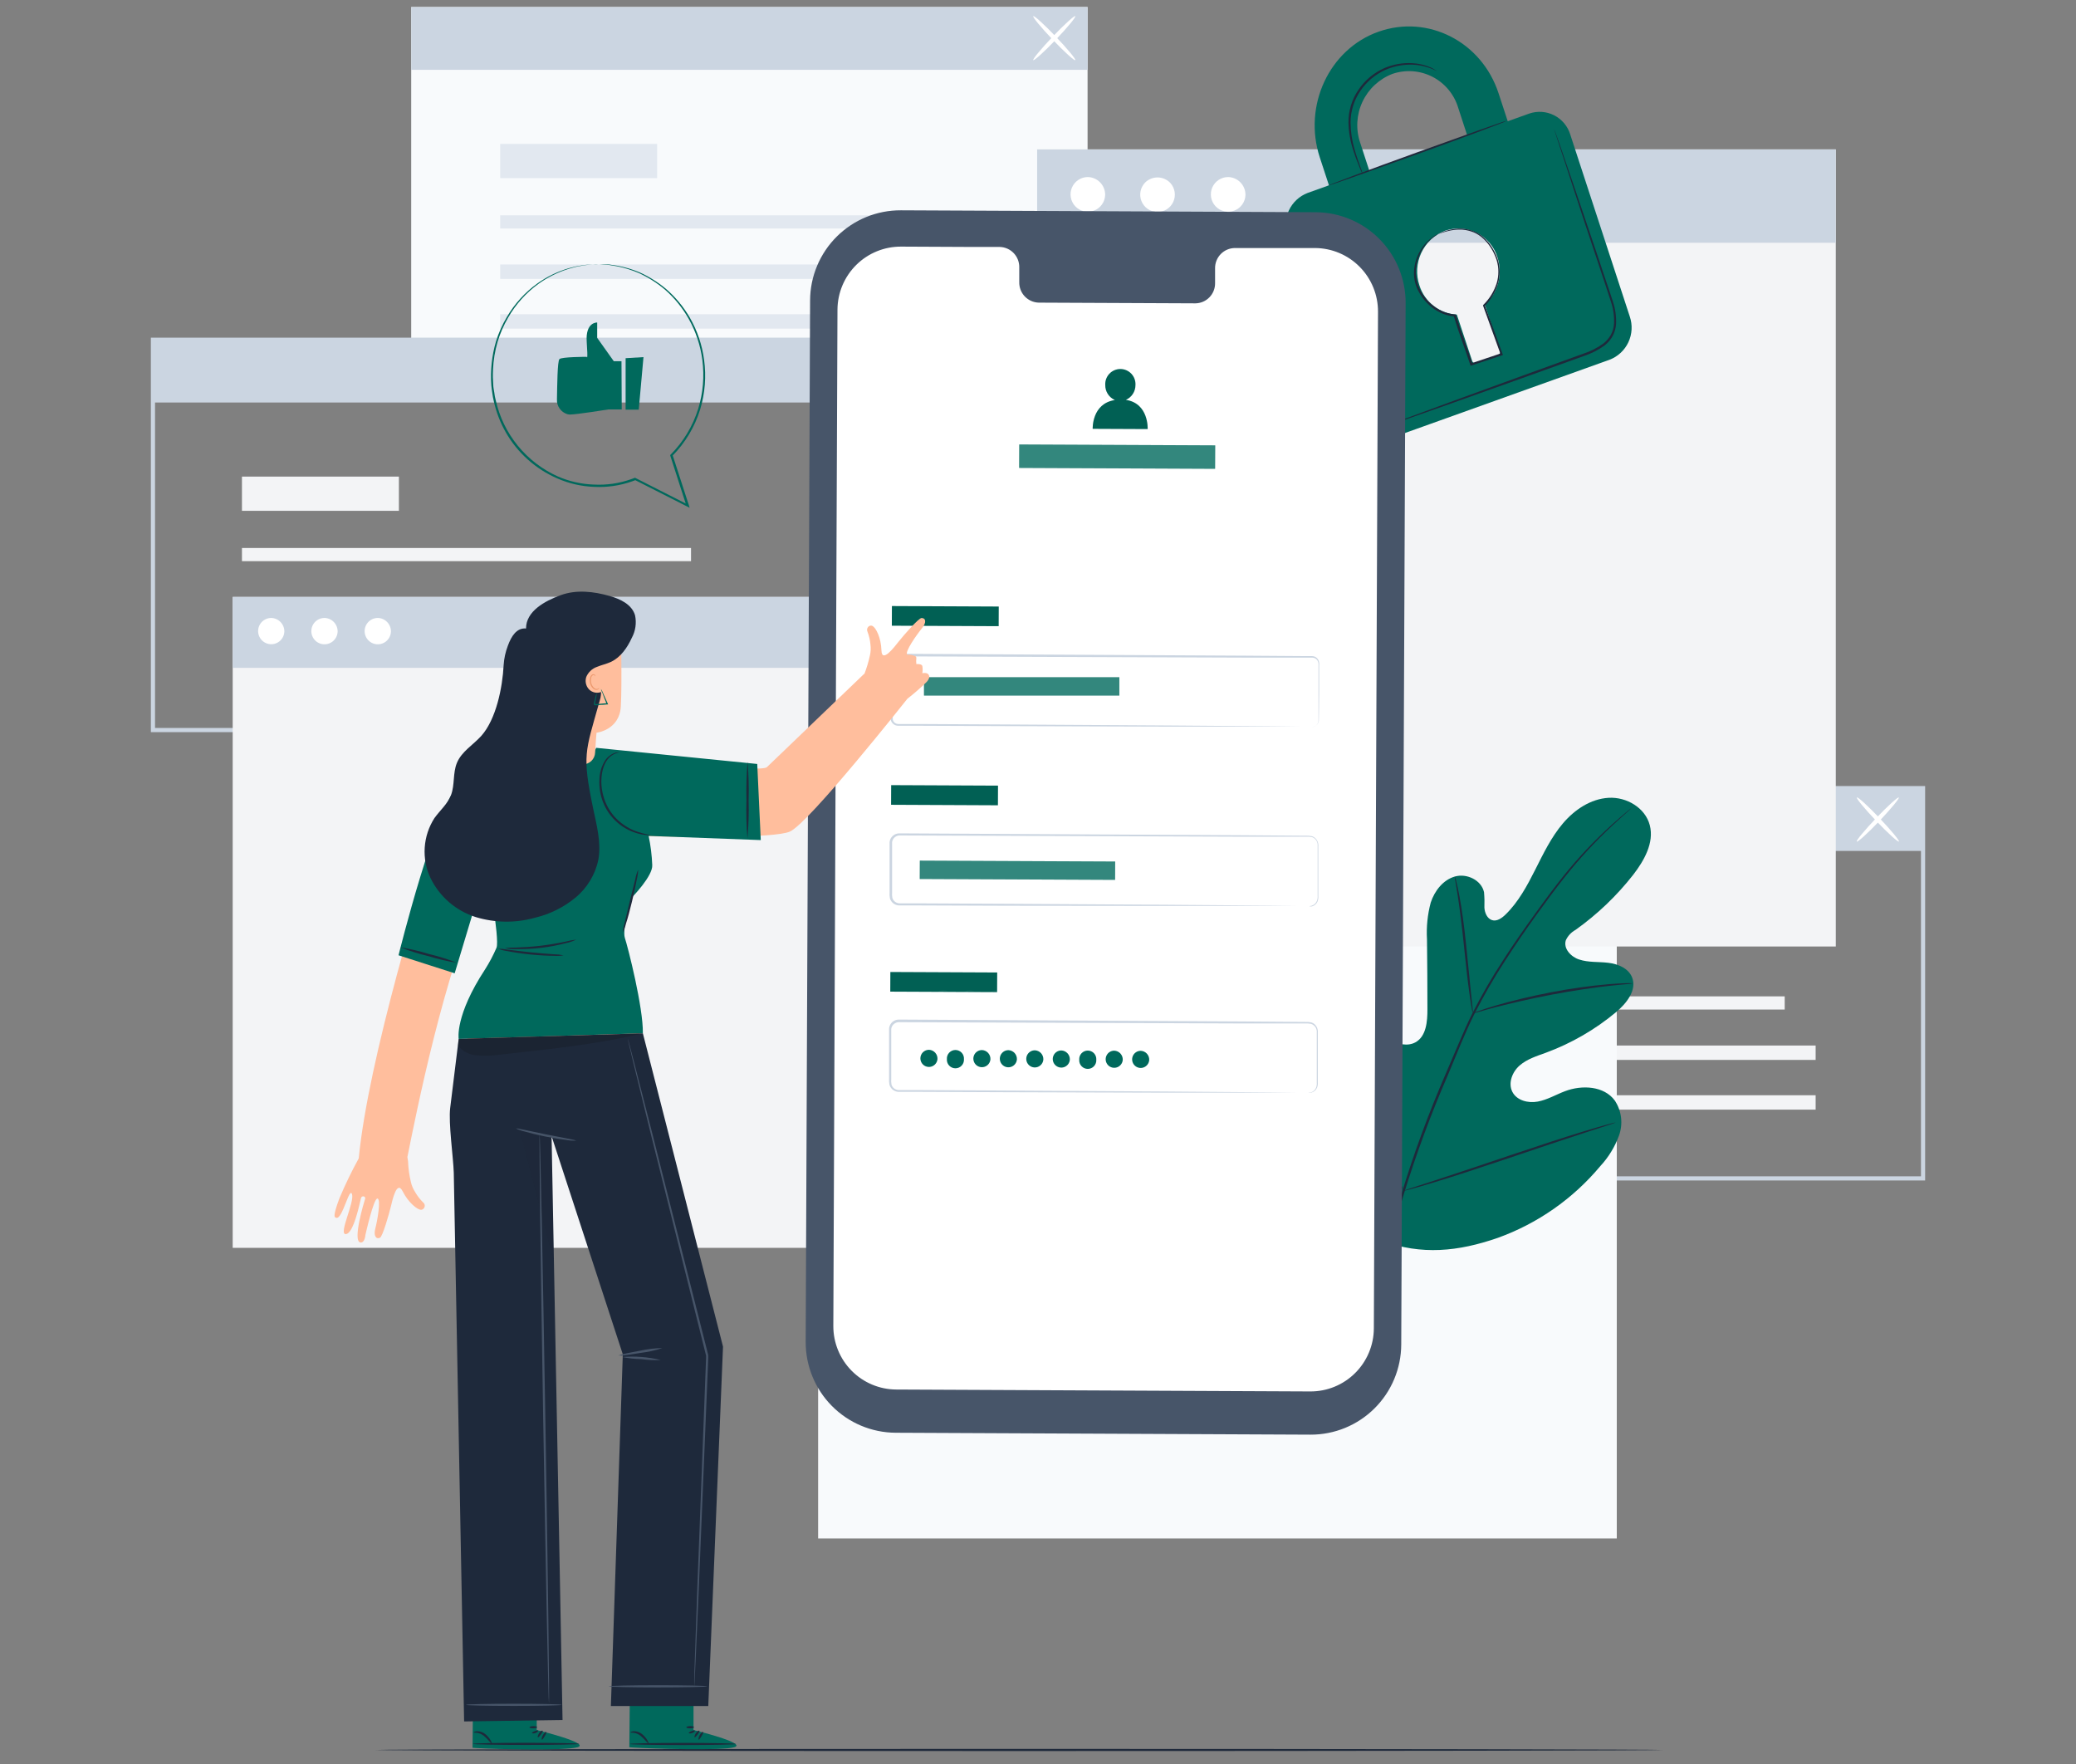 <svg width="286" height="243" viewBox="0 0 286 243" fill="none" xmlns="http://www.w3.org/2000/svg">
<rect x="0" y="0" width="286" height="243" fill="#808080" stroke="none"/>
<path d="M265.215 162.607H171.445V108.275H265.215V162.607ZM172.017 162.035H264.643V108.848H172.017V162.035Z" fill="#CBD5E1"/>
<path d="M245.869 137.245H184.002V139.061H245.869V137.245Z" fill="#F3F4F6"/>
<path d="M250.132 144.018H184.002V146H250.132V144.018Z" fill="#F3F4F6"/>
<path d="M250.132 150.867H184.002V152.849H250.132V150.867Z" fill="#F3F4F6"/>
<path d="M205.624 127.411H184.002V132.126H205.624V127.411Z" fill="#F3F4F6"/>
<path d="M264.926 108.563H171.746V117.214H264.926V108.563Z" fill="#CBD5E1"/>
<path d="M255.799 115.921C255.679 115.806 256.881 114.357 258.477 112.684C260.073 111.011 261.475 109.745 261.59 109.854C261.704 109.963 260.508 111.418 258.912 113.097C257.316 114.775 255.914 116.036 255.799 115.921Z" fill="white"/>
<path d="M261.603 115.918C261.489 116.032 260.093 114.772 258.491 113.094C256.889 111.415 255.693 109.966 255.813 109.851C255.933 109.736 257.323 110.997 258.926 112.681C260.528 114.365 261.712 115.803 261.603 115.918Z" fill="white"/>
<path d="M149.83 0.969H56.649V54.734H149.83V0.969Z" fill="#F8FAFC"/>
<path d="M130.776 29.661H68.909V31.477H130.776V29.661Z" fill="#E2E8F0"/>
<path d="M135.038 36.431H68.909V38.413H135.038V36.431Z" fill="#E2E8F0"/>
<path d="M135.038 43.283H68.909V45.265H135.038V43.283Z" fill="#E2E8F0"/>
<path d="M90.531 19.82H68.909V24.535H90.531V19.82Z" fill="#E2E8F0"/>
<path d="M149.83 0.969H56.649V9.619H149.83V0.969Z" fill="#CBD5E1"/>
<path d="M142.346 8.287C142.226 8.178 143.427 6.723 145.023 5.05C146.62 3.377 148.021 2.111 148.136 2.226C148.25 2.341 147.054 3.79 145.458 5.463C143.862 7.136 142.46 8.39 142.346 8.287Z" fill="white"/>
<path d="M148.136 8.287C148.021 8.402 146.625 7.141 145.023 5.463C143.421 3.784 142.226 2.341 142.346 2.226C142.466 2.111 143.856 3.372 145.458 5.05C147.06 6.729 148.256 8.178 148.136 8.287Z" fill="white"/>
<path d="M114.538 100.849H20.785V46.511H114.538V100.849ZM21.357 100.276H113.966V47.084H21.357V100.276Z" fill="#CBD5E1"/>
<path d="M95.199 75.483H33.333V77.299H95.199V75.483Z" fill="#F3F4F6"/>
<path d="M99.462 82.253H33.333V84.235H99.462V82.253Z" fill="#F3F4F6"/>
<path d="M99.462 89.106H33.333V91.088H99.462V89.106Z" fill="#F3F4F6"/>
<path d="M54.954 65.649H33.333V70.364H54.954V65.649Z" fill="#F3F4F6"/>
<path d="M114.251 46.795H21.071V55.445H114.251V46.795Z" fill="#CBD5E1"/>
<path d="M222.736 113.293H112.711V211.92H222.736V113.293Z" fill="#F8FAFC"/>
<path d="M118.247 82.226H32.058V171.887H118.247V82.226Z" fill="#F3F4F6"/>
<path d="M118.247 82.226H32.058V91.993H118.247V82.226Z" fill="#CBD5E1"/>
<path d="M39.173 87.011C39.157 87.365 39.038 87.707 38.83 87.994C38.622 88.281 38.334 88.5 38.003 88.625C37.672 88.75 37.311 88.774 36.965 88.696C36.62 88.617 36.306 88.439 36.061 88.183C35.816 87.926 35.651 87.604 35.588 87.255C35.524 86.906 35.565 86.546 35.703 86.22C35.842 85.894 36.074 85.616 36.369 85.421C36.664 85.225 37.011 85.121 37.365 85.12C37.855 85.132 38.319 85.338 38.658 85.692C38.997 86.046 39.182 86.52 39.173 87.011Z" fill="white"/>
<path d="M46.515 87.011C46.501 87.367 46.382 87.71 46.173 87.999C45.965 88.288 45.677 88.509 45.344 88.635C45.011 88.761 44.649 88.786 44.302 88.707C43.955 88.629 43.639 88.449 43.393 88.192C43.147 87.935 42.982 87.611 42.918 87.26C42.855 86.91 42.896 86.549 43.036 86.221C43.176 85.894 43.409 85.615 43.706 85.419C44.003 85.223 44.351 85.119 44.707 85.12C45.197 85.132 45.662 85.338 46.001 85.692C46.339 86.046 46.524 86.52 46.515 87.011Z" fill="white"/>
<path d="M53.858 87.011C53.843 87.367 53.724 87.71 53.516 87.999C53.308 88.288 53.02 88.509 52.687 88.635C52.354 88.761 51.992 88.786 51.645 88.707C51.298 88.629 50.982 88.449 50.736 88.192C50.49 87.935 50.325 87.611 50.261 87.26C50.198 86.91 50.238 86.549 50.378 86.221C50.519 85.894 50.752 85.615 51.049 85.419C51.346 85.223 51.694 85.119 52.05 85.12C52.539 85.132 53.005 85.338 53.343 85.692C53.682 86.046 53.867 86.52 53.858 87.011Z" fill="white"/>
<path d="M252.909 20.578H142.884V130.377H252.909V20.578Z" fill="#F3F4F6"/>
<path d="M252.909 20.578H142.884V33.439H252.909V20.578Z" fill="#CBD5E1"/>
<path d="M152.253 26.88C152.233 27.347 152.076 27.799 151.802 28.178C151.528 28.557 151.148 28.847 150.711 29.012C150.274 29.177 149.797 29.21 149.342 29.106C148.886 29.003 148.47 28.768 148.147 28.43C147.824 28.092 147.606 27.666 147.522 27.206C147.438 26.746 147.491 26.271 147.674 25.84C147.858 25.41 148.163 25.043 148.553 24.784C148.943 24.526 149.4 24.388 149.867 24.388C150.513 24.403 151.127 24.673 151.574 25.14C152.021 25.608 152.265 26.233 152.253 26.88Z" fill="white"/>
<path d="M161.223 25.194C161.54 25.538 161.749 25.969 161.823 26.432C161.897 26.895 161.834 27.37 161.641 27.797C161.448 28.224 161.134 28.585 160.737 28.834C160.341 29.084 159.88 29.211 159.412 29.2C158.944 29.189 158.489 29.041 158.105 28.773C157.72 28.505 157.423 28.13 157.25 27.694C157.077 27.258 157.036 26.781 157.132 26.323C157.228 25.864 157.457 25.443 157.79 25.113C158.256 24.669 158.879 24.428 159.523 24.443C160.166 24.458 160.777 24.728 161.223 25.194Z" fill="white"/>
<path d="M171.582 26.88C171.562 27.347 171.405 27.799 171.131 28.178C170.857 28.557 170.477 28.847 170.04 29.012C169.603 29.177 169.127 29.21 168.671 29.106C168.215 29.003 167.8 28.768 167.476 28.43C167.153 28.092 166.935 27.666 166.851 27.206C166.767 26.746 166.82 26.271 167.003 25.84C167.187 25.41 167.492 25.043 167.882 24.784C168.272 24.526 168.729 24.388 169.196 24.388C169.842 24.403 170.456 24.673 170.903 25.14C171.35 25.608 171.594 26.233 171.582 26.88Z" fill="white"/>
<path d="M229.137 241.051C229.137 241.132 189.407 241.2 140.414 241.2C91.42 241.2 51.673 241.132 51.673 241.051C51.673 240.971 91.397 240.902 140.414 240.902C189.43 240.902 229.137 240.977 229.137 241.051Z" fill="#1E293B"/>
<path d="M190.428 170.918C181.589 164.737 179.586 153.262 179.935 142.945C179.992 141.226 179.804 139.404 180.622 137.897C181.44 136.391 183.351 135.354 184.89 136.076C186.166 136.677 186.721 138.167 187.436 139.398C188.39 141.039 189.789 142.376 191.47 143.254C192.563 143.827 193.919 144.171 195 143.575C196.488 142.755 196.659 140.71 196.648 138.992C196.648 135.795 196.629 132.602 196.59 129.413C196.488 127.701 196.662 125.983 197.105 124.326C197.638 122.699 198.822 121.192 200.441 120.734C202.06 120.276 204.08 121.221 204.446 122.894C204.509 123.602 204.526 124.314 204.498 125.025C204.543 125.741 204.875 126.526 205.545 126.743C206.214 126.961 206.912 126.463 207.427 125.959C209.189 124.24 210.391 122 211.506 119.789C212.622 117.577 213.715 115.303 215.317 113.418C216.919 111.533 219.133 110.038 221.611 109.895C224.088 109.752 226.669 111.276 227.286 113.682C227.904 116.088 226.503 118.546 224.998 120.499C222.727 123.399 220.051 125.955 217.051 128.09C216.465 128.41 215.998 128.91 215.718 129.516C215.346 130.662 216.427 131.808 217.554 132.169C218.83 132.593 220.215 132.461 221.559 132.621C222.904 132.782 224.334 133.366 224.843 134.626C225.541 136.379 224.077 138.213 222.641 139.416C219.757 141.822 216.483 143.715 212.96 145.013C211.701 145.471 210.379 145.878 209.361 146.76C208.342 147.642 207.736 149.183 208.348 150.392C208.96 151.601 210.534 151.985 211.856 151.738C213.177 151.492 214.35 150.782 215.609 150.306C217.96 149.418 220.993 149.578 222.475 151.612C222.934 152.313 223.224 153.11 223.324 153.942C223.423 154.774 223.328 155.618 223.047 156.407C222.474 157.978 221.593 159.417 220.455 160.641C216.708 165.124 211.839 168.53 206.346 170.512C200.893 172.402 195.841 172.918 190.423 170.93" fill="#00695C"/>
<path d="M224.769 111.312C224.769 111.312 224.717 111.37 224.603 111.473L224.094 111.925C223.648 112.326 222.99 112.911 222.16 113.684C219.808 115.871 217.624 118.232 215.626 120.748C214.35 122.335 213.028 124.134 211.621 126.087C210.213 128.041 208.76 130.149 207.318 132.389C205.781 134.751 204.373 137.195 203.102 139.71C202.438 141.022 201.854 142.391 201.254 143.789L199.48 148.057C197.142 153.433 195.106 158.936 193.381 164.539C191.991 169.124 191.033 173.828 190.52 178.592C190.187 181.806 190.134 185.044 190.36 188.268C190.451 189.413 190.537 190.29 190.617 190.886C190.652 191.172 190.674 191.401 190.697 191.567V191.802C190.673 191.728 190.655 191.651 190.646 191.573C190.617 191.407 190.583 191.184 190.537 190.897C190.434 190.324 190.325 189.419 190.222 188.273C189.946 185.044 189.966 181.795 190.28 178.569C190.761 173.785 191.698 169.058 193.077 164.453C194.788 158.834 196.819 153.318 199.159 147.931L200.979 143.68C201.58 142.288 202.169 140.908 202.838 139.59C204.119 137.067 205.538 134.617 207.089 132.251C208.554 129.96 210.03 127.886 211.421 125.95C212.811 124.013 214.156 122.203 215.426 120.622C217.444 118.113 219.657 115.768 222.046 113.61C222.892 112.848 223.567 112.275 224.025 111.891L224.557 111.461C224.622 111.405 224.693 111.355 224.769 111.312Z" fill="#1E293B"/>
<path d="M202.914 139.574C202.833 139.338 202.778 139.094 202.748 138.846C202.657 138.37 202.554 137.7 202.433 136.829C202.187 135.111 201.936 132.756 201.667 130.15C201.398 127.543 201.095 125.183 200.843 123.481C200.711 122.633 200.597 121.952 200.517 121.476C200.454 121.233 200.422 120.983 200.419 120.731C200.518 120.961 200.589 121.201 200.631 121.448C200.757 121.917 200.9 122.593 201.06 123.447C201.386 125.166 201.707 127.503 201.976 130.115C202.245 132.728 202.473 135.019 202.651 136.801C202.737 137.603 202.811 138.285 202.868 138.829C202.913 139.074 202.928 139.324 202.914 139.574Z" fill="#1E293B"/>
<path d="M224.931 135.463C224.653 135.523 224.369 135.558 224.085 135.566C223.512 135.617 222.7 135.686 221.693 135.801C219.679 136.018 216.91 136.419 213.872 136.992C210.834 137.565 208.104 138.212 206.142 138.711C205.164 138.963 204.374 139.192 203.853 139.347C203.575 139.446 203.288 139.515 202.995 139.553C203.26 139.42 203.535 139.311 203.819 139.226C204.357 139.037 205.135 138.774 206.108 138.493C208.059 137.92 210.788 137.239 213.837 136.654C216.421 136.16 219.027 135.796 221.647 135.566C222.66 135.48 223.478 135.445 224.05 135.434C224.344 135.414 224.639 135.424 224.931 135.463Z" fill="#1E293B"/>
<path d="M193.356 164.051C193.295 163.968 193.245 163.878 193.208 163.782L192.83 162.986C192.504 162.293 192.063 161.267 191.537 160.013C190.473 157.492 189.117 153.963 187.675 150.044C186.233 146.126 184.906 142.597 183.899 140.048C183.407 138.81 183 137.796 182.697 137.04L182.377 136.221C182.332 136.126 182.301 136.026 182.285 135.923C182.346 136.006 182.396 136.096 182.434 136.192L182.812 136.988C183.132 137.682 183.578 138.707 184.105 139.962C185.169 142.482 186.525 146.011 187.967 149.93C189.408 153.848 190.736 157.377 191.743 159.927C192.235 161.164 192.641 162.178 192.939 162.934C193.07 163.261 193.179 163.507 193.265 163.753C193.309 163.848 193.34 163.948 193.356 164.051Z" fill="#1E293B"/>
<path d="M222.583 154.614C222.492 154.667 222.394 154.707 222.291 154.735L221.445 155.021L218.315 156.035C215.672 156.894 212.021 158.12 208.016 159.472C204.011 160.824 200.344 162.027 197.683 162.829C196.356 163.236 195.274 163.546 194.525 163.752L193.661 163.975C193.561 164.007 193.457 164.028 193.352 164.038C193.444 163.986 193.542 163.945 193.644 163.918L194.491 163.631L197.62 162.617C200.264 161.758 203.914 160.532 207.919 159.18C211.924 157.828 215.586 156.625 218.246 155.823C219.579 155.416 220.655 155.107 221.41 154.901L222.274 154.677C222.375 154.645 222.478 154.624 222.583 154.614Z" fill="#1E293B"/>
<path d="M210.66 15.649L207.714 16.704L206.449 12.848C204.126 5.739 196.723 1.963 189.92 4.364C183.117 6.764 179.495 14.561 181.818 21.671L183.082 25.526L180.124 26.586C178.996 27.024 178.081 27.88 177.567 28.977C177.053 30.074 176.982 31.327 177.367 32.475L185.566 57.562C185.736 58.13 186.018 58.658 186.397 59.115C186.775 59.572 187.241 59.949 187.767 60.222C188.293 60.495 188.869 60.659 189.46 60.705C190.051 60.751 190.645 60.677 191.207 60.489L221.743 49.553C222.886 49.115 223.815 48.251 224.334 47.142C224.854 46.033 224.924 44.766 224.529 43.606L216.324 18.52C216.15 17.953 215.863 17.427 215.481 16.973C215.099 16.52 214.63 16.148 214.101 15.88C213.572 15.613 212.995 15.454 212.404 15.414C211.813 15.375 211.22 15.455 210.66 15.649ZM187.385 19.66C186.759 17.811 186.871 15.792 187.699 14.024C188.526 12.257 190.005 10.879 191.825 10.178C192.724 9.871 193.675 9.747 194.622 9.815C195.57 9.884 196.493 10.143 197.339 10.576C198.184 11.01 198.933 11.609 199.542 12.339C200.151 13.069 200.607 13.914 200.882 14.825L202.141 18.68L188.644 23.515L187.385 19.66ZM204.55 41.922L206.644 48.327C206.682 48.455 206.67 48.593 206.609 48.713C206.548 48.832 206.444 48.924 206.318 48.968L203.382 50.017C203.266 50.049 203.141 50.035 203.034 49.977C202.927 49.92 202.847 49.823 202.81 49.707L200.699 43.331C199.535 43.268 198.418 42.849 197.498 42.133C196.577 41.416 195.898 40.435 195.55 39.321C195.052 37.848 195.143 36.239 195.803 34.832C196.463 33.425 197.641 32.328 199.091 31.77C199.807 31.526 200.565 31.427 201.319 31.482C202.074 31.537 202.81 31.743 203.483 32.088C204.156 32.433 204.753 32.911 205.238 33.492C205.723 34.073 206.086 34.746 206.306 35.471C206.674 36.603 206.705 37.818 206.394 38.966C206.083 40.115 205.444 41.148 204.555 41.939L204.55 41.922Z" fill="#00695C"/>
<path d="M207.581 16.637C207.581 16.717 202.117 18.774 195.32 21.22C188.523 23.666 182.979 25.631 182.95 25.574C182.922 25.517 188.414 23.443 195.217 20.991C202.02 18.539 207.553 16.562 207.581 16.637Z" fill="#1E293B"/>
<path d="M214.071 17.69C214.096 17.74 214.117 17.792 214.134 17.845C214.18 17.96 214.231 18.109 214.3 18.292C214.449 18.71 214.655 19.289 214.912 20.011L217.109 26.415C218.025 29.131 219.117 32.35 220.33 35.925C220.903 37.718 221.578 39.586 222.207 41.551C222.544 42.563 222.689 43.63 222.636 44.696C222.588 45.25 222.43 45.79 222.173 46.283C221.898 46.775 221.531 47.208 221.091 47.56C220.207 48.206 219.226 48.707 218.185 49.044L215.238 50.104L209.66 52.103L200.214 55.472L193.834 57.718L192.118 58.291L191.66 58.44C191.611 58.461 191.559 58.475 191.505 58.48C191.505 58.48 191.551 58.48 191.648 58.411L192.095 58.233L193.811 57.586L200.156 55.248L209.585 51.811L215.152 49.795L218.099 48.729C219.111 48.406 220.064 47.92 220.92 47.291C221.328 46.964 221.67 46.562 221.927 46.105C222.169 45.649 222.315 45.148 222.356 44.633C222.409 43.606 222.269 42.578 221.944 41.602C221.326 39.655 220.674 37.77 220.084 35.977C218.894 32.396 217.796 29.165 216.926 26.45C216.056 23.734 215.324 21.552 214.821 20.016C214.58 19.266 214.397 18.681 214.248 18.258L214.111 17.799C214.094 17.765 214.08 17.728 214.071 17.69Z" fill="#1E293B"/>
<path d="M197.959 9.791C197.959 9.791 197.655 9.642 197.095 9.413C196.295 9.105 195.45 8.935 194.594 8.909C193.326 8.865 192.064 9.104 190.898 9.607C189.481 10.235 188.27 11.249 187.402 12.535C186.529 13.817 186.061 15.332 186.058 16.883C186.07 18.155 186.262 19.418 186.63 20.635C186.928 21.678 187.237 22.509 187.443 23.087C187.564 23.381 187.663 23.684 187.74 23.992C187.578 23.718 187.441 23.428 187.334 23.127C187.099 22.555 186.762 21.741 186.43 20.693C186.022 19.463 185.801 18.179 185.772 16.883C185.757 15.273 186.236 13.697 187.145 12.369C188.042 11.036 189.304 9.99 190.778 9.355C191.98 8.849 193.281 8.625 194.583 8.702C195.457 8.747 196.316 8.951 197.118 9.304C197.332 9.403 197.538 9.518 197.736 9.648C197.817 9.683 197.892 9.732 197.959 9.791Z" fill="#1E293B"/>
<path d="M198.224 32.204C198.315 32.148 198.411 32.101 198.51 32.061C198.797 31.931 199.093 31.826 199.397 31.746C199.879 31.603 200.377 31.518 200.879 31.494C201.562 31.457 202.245 31.56 202.887 31.797C204.352 32.313 205.696 33.808 206.36 35.807C206.678 36.88 206.678 38.023 206.36 39.096C206.007 40.26 205.375 41.32 204.518 42.184L204.552 42.029C205.313 44.12 206.143 46.389 207.001 48.755L207.052 48.898L206.909 48.949L205.599 49.385L202.738 50.341L202.595 50.387L202.55 50.244C201.766 47.872 200.908 45.661 200.261 43.49L200.387 43.587C199.268 43.494 198.202 43.074 197.32 42.378C196.522 41.763 195.868 40.981 195.403 40.087C194.984 39.294 194.775 38.406 194.797 37.509C194.823 36.592 195.052 35.692 195.467 34.874C195.881 34.056 196.471 33.34 197.194 32.777C197.492 32.535 197.826 32.342 198.184 32.204C197.861 32.396 197.548 32.604 197.246 32.828C196.451 33.501 195.843 34.367 195.478 35.343C195.165 36.079 195.018 36.876 195.049 37.675C195.08 38.474 195.287 39.257 195.655 39.967C196.112 40.827 196.751 41.577 197.526 42.166C198.367 42.827 199.384 43.226 200.45 43.312H200.547L200.576 43.398C201.205 45.529 202.069 47.758 202.864 50.141L202.675 50.049L205.536 49.093L206.841 48.651L206.749 48.846C205.897 46.48 205.073 44.206 204.318 42.115V42.029L204.386 41.96C205.218 41.133 205.838 40.117 206.194 38.998C206.498 37.972 206.498 36.88 206.194 35.853C205.571 33.928 204.283 32.468 202.887 31.952C202.269 31.713 201.61 31.602 200.948 31.625C200.453 31.637 199.962 31.704 199.483 31.826C198.63 32.038 198.23 32.233 198.224 32.204Z" fill="#1E293B"/>
<path d="M180.535 197.619L123.382 197.356C120.082 197.338 116.923 196.009 114.601 193.661C112.278 191.313 110.982 188.137 110.995 184.833L111.602 41.377C111.608 39.74 111.937 38.12 112.57 36.611C113.202 35.101 114.125 33.73 115.287 32.578C116.449 31.425 117.826 30.514 119.339 29.894C120.853 29.275 122.474 28.961 124.109 28.969L181.255 29.232C184.556 29.249 187.715 30.577 190.039 32.924C192.362 35.271 193.66 38.445 193.648 41.75L193.042 185.199C193.035 186.837 192.706 188.458 192.074 189.968C191.442 191.479 190.519 192.85 189.357 194.003C188.196 195.156 186.819 196.069 185.305 196.69C183.791 197.31 182.17 197.626 180.535 197.619Z" fill="#475569"/>
<path d="M181.172 34.165H170.096C169.734 34.171 169.378 34.249 169.046 34.394C168.715 34.539 168.415 34.747 168.165 35.008C167.914 35.269 167.717 35.576 167.585 35.913C167.453 36.25 167.388 36.61 167.395 36.972V38.983C167.402 39.344 167.337 39.704 167.205 40.04C167.073 40.377 166.876 40.684 166.625 40.944C166.374 41.205 166.075 41.413 165.743 41.557C165.412 41.701 165.056 41.778 164.695 41.784L143.101 41.687C142.371 41.667 141.678 41.358 141.175 40.828C140.672 40.297 140.4 39.588 140.418 38.857V36.846C140.437 36.115 140.165 35.407 139.663 34.877C139.161 34.346 138.47 34.037 137.74 34.016H133.844L124.146 33.97C121.839 33.956 119.621 34.858 117.977 36.478C116.333 38.099 115.398 40.305 115.375 42.615L114.803 182.638C114.798 183.784 115.018 184.92 115.451 185.98C115.884 187.041 116.521 188.006 117.327 188.82C118.132 189.633 119.09 190.281 120.145 190.724C121.2 191.167 122.332 191.398 123.477 191.403L180.509 191.667C181.654 191.672 182.789 191.452 183.849 191.018C184.909 190.584 185.873 189.945 186.686 189.138C187.5 188.331 188.146 187.372 188.589 186.314C189.032 185.257 189.263 184.123 189.268 182.976L189.841 42.953C189.854 40.637 188.949 38.41 187.323 36.762C185.698 35.114 183.486 34.18 181.172 34.165Z" fill="white"/>
<path d="M137.591 83.55L122.875 83.483L122.863 86.187L137.579 86.254L137.591 83.55Z" fill="#00695C"/>
<path opacity="0.1" d="M137.591 83.55L122.875 83.483L122.863 86.187L137.579 86.254L137.591 83.55Z" fill="#101010"/>
<path d="M180.726 100.15C180.841 100.138 180.955 100.111 181.063 100.07C181.222 100.008 181.359 99.902 181.461 99.766C181.562 99.629 181.622 99.466 181.636 99.296C181.636 98.385 181.636 97.056 181.636 95.349C181.636 94.496 181.636 93.539 181.636 92.485C181.636 92.227 181.636 91.958 181.636 91.689C181.673 91.427 181.616 91.161 181.475 90.938C181.397 90.831 181.294 90.744 181.176 90.683C181.058 90.622 180.927 90.59 180.794 90.588H179.902H171.634L123.78 90.411C123.657 90.409 123.536 90.436 123.426 90.491C123.317 90.546 123.222 90.627 123.15 90.726C123.012 90.95 122.959 91.217 123.001 91.477C123.001 92.049 123.001 92.622 123.001 93.195C123.001 94.341 123.001 95.487 123.001 96.632C123.001 97.205 123.001 97.778 123.001 98.351C122.978 98.618 122.978 98.886 123.001 99.153C123.031 99.267 123.087 99.373 123.165 99.463C123.242 99.552 123.339 99.623 123.448 99.669C123.56 99.714 123.681 99.735 123.802 99.732H126.715L139.422 99.8L160.935 99.932L175.439 100.047L179.381 100.093H180.405C180.64 100.093 180.754 100.093 180.754 100.093H180.405H179.381H175.439H160.935L139.422 100.024L126.715 99.972H123.802C123.642 99.979 123.482 99.951 123.333 99.892C123.183 99.828 123.049 99.73 122.942 99.606C122.834 99.482 122.757 99.335 122.715 99.176C122.682 99.026 122.671 98.871 122.681 98.718V98.294C122.681 97.721 122.681 97.148 122.681 96.575C122.681 95.429 122.681 94.284 122.681 93.138C122.681 92.565 122.681 91.992 122.681 91.419C122.67 91.267 122.67 91.114 122.681 90.961C122.702 90.792 122.768 90.632 122.87 90.497C122.969 90.359 123.099 90.246 123.251 90.169C123.402 90.093 123.57 90.054 123.74 90.056L171.594 90.319L179.862 90.377H180.754C180.912 90.377 181.067 90.415 181.206 90.487C181.345 90.56 181.465 90.666 181.555 90.795C181.717 91.044 181.782 91.343 181.739 91.637C181.739 91.906 181.739 92.175 181.739 92.433C181.739 93.476 181.739 94.433 181.739 95.298C181.739 97.016 181.698 98.334 181.687 99.251C181.673 99.427 181.609 99.595 181.503 99.736C181.396 99.877 181.252 99.985 181.086 100.047C180.978 100.114 180.853 100.15 180.726 100.15Z" fill="#CBD5E1"/>
<path d="M154.207 93.286H127.293V95.812H154.207V93.286Z" fill="#00695C"/>
<path opacity="0.2" d="M154.207 93.286H127.293V95.812H154.207V93.286Z" fill="white"/>
<path d="M137.489 108.219L122.773 108.152L122.761 110.856L137.477 110.923L137.489 108.219Z" fill="#00695C"/>
<path opacity="0.1" d="M137.489 108.219L122.773 108.152L122.761 110.856L137.477 110.923L137.489 108.219Z" fill="#101010"/>
<path d="M180.355 124.824C180.471 124.81 180.585 124.789 180.698 124.761C180.858 124.71 181.005 124.626 181.13 124.513C181.254 124.4 181.353 124.262 181.419 124.108C181.509 123.877 181.545 123.628 181.522 123.38C181.522 123.105 181.522 122.808 181.522 122.475C181.522 121.811 181.522 121.055 181.522 120.184V116.546C181.55 116.283 181.491 116.017 181.356 115.79C181.215 115.556 180.993 115.383 180.733 115.303C180.448 115.252 180.157 115.237 179.869 115.257H171.635L123.947 115.079C123.69 115.08 123.443 115.174 123.25 115.344C123.057 115.513 122.933 115.747 122.9 116.002C122.9 116.546 122.9 117.148 122.9 117.72C122.9 118.866 122.9 120.012 122.9 121.158C122.9 121.731 122.9 122.303 122.9 122.876C122.878 123.144 122.89 123.413 122.934 123.678C123.005 123.911 123.152 124.112 123.352 124.251C123.563 124.386 123.811 124.45 124.061 124.435H124.856H126.51L139.172 124.498L160.61 124.629L175.063 124.744L178.993 124.79H180.017H180.361H180.017H178.993H175.063H160.61L139.16 124.767L126.498 124.721H124.01C123.7 124.739 123.393 124.657 123.134 124.486C122.874 124.306 122.684 124.04 122.596 123.736C122.545 123.445 122.53 123.148 122.551 122.853C122.551 122.281 122.551 121.708 122.551 121.135C122.551 119.989 122.551 118.843 122.551 117.697C122.551 117.125 122.551 116.552 122.551 115.979C122.592 115.651 122.752 115.35 122.999 115.132C123.247 114.914 123.565 114.793 123.895 114.793L171.584 115.056L179.817 115.12C180.124 115.101 180.432 115.122 180.733 115.183C181.03 115.28 181.281 115.484 181.436 115.755C181.584 116.008 181.648 116.301 181.619 116.592C181.619 116.861 181.619 117.125 181.619 117.388C181.619 118.425 181.619 119.376 181.619 120.253C181.619 121.129 181.619 121.868 181.619 122.544C181.619 122.871 181.619 123.174 181.619 123.455C181.64 123.711 181.599 123.969 181.499 124.205C181.425 124.363 181.318 124.504 181.184 124.616C181.051 124.729 180.895 124.812 180.727 124.858C180.602 124.869 180.476 124.857 180.355 124.824Z" fill="#CBD5E1"/>
<path d="M137.377 133.957L122.661 133.891L122.649 136.595L137.365 136.661L137.377 133.957Z" fill="#00695C"/>
<path opacity="0.1" d="M137.377 133.957L122.661 133.891L122.649 136.595L137.365 136.661L137.377 133.957Z" fill="#101010"/>
<path d="M180.238 150.548C180.353 150.534 180.468 150.513 180.581 150.485C180.74 150.434 180.887 150.35 181.011 150.239C181.135 150.127 181.234 149.99 181.302 149.838C181.392 149.606 181.427 149.357 181.405 149.11C181.405 148.829 181.405 148.537 181.405 148.199C181.405 147.54 181.405 146.778 181.405 145.908V142.27C181.432 142.006 181.374 141.741 181.239 141.514C181.094 141.284 180.873 141.114 180.615 141.032C180.331 140.979 180.04 140.962 179.751 140.981H171.518L123.829 140.803C123.573 140.804 123.325 140.898 123.133 141.067C122.94 141.237 122.815 141.471 122.782 141.726C122.782 142.299 122.782 142.871 122.782 143.444C122.782 144.59 122.782 145.736 122.782 146.882C122.782 147.454 122.782 148.027 122.782 148.6C122.761 148.866 122.772 149.133 122.816 149.396C122.885 149.63 123.033 149.833 123.234 149.969C123.444 150.107 123.693 150.171 123.944 150.153H126.432L139.094 150.221L160.533 150.353L174.985 150.468L178.916 150.514H179.94C180.169 150.514 180.283 150.514 180.283 150.514C180.283 150.514 180.169 150.514 179.94 150.514H178.916H174.985H160.533L139.094 150.451L126.432 150.399H123.944C123.634 150.42 123.326 150.337 123.068 150.164C122.808 149.984 122.618 149.718 122.53 149.414C122.479 149.123 122.464 148.826 122.485 148.531C122.485 147.959 122.485 147.386 122.485 146.813C122.485 145.667 122.485 144.521 122.485 143.376C122.485 142.803 122.485 142.23 122.485 141.628C122.525 141.301 122.683 141 122.93 140.782C123.177 140.563 123.494 140.443 123.823 140.442L171.512 140.706L179.746 140.769C180.052 140.75 180.36 140.771 180.661 140.832C180.958 140.929 181.209 141.133 181.365 141.405C181.513 141.657 181.577 141.95 181.548 142.241C181.548 142.51 181.548 142.78 181.548 143.038C181.548 144.074 181.548 145.025 181.548 145.902C181.548 146.778 181.548 147.517 181.548 148.193C181.548 148.52 181.548 148.824 181.548 149.104C181.57 149.361 181.529 149.618 181.428 149.855C181.353 150.013 181.246 150.153 181.113 150.266C180.979 150.378 180.823 150.461 180.655 150.508C180.521 150.554 180.378 150.568 180.238 150.548Z" fill="#CBD5E1"/>
<path d="M153.632 118.673L126.719 118.551L126.707 121.077L153.621 121.199L153.632 118.673Z" fill="#00695C"/>
<path opacity="0.2" d="M153.632 118.673L126.719 118.551L126.707 121.077L153.621 121.199L153.632 118.673Z" fill="white"/>
<path d="M129.151 145.874C129.134 146.104 129.05 146.325 128.909 146.508C128.768 146.691 128.577 146.828 128.359 146.904C128.14 146.979 127.905 146.988 127.682 146.93C127.458 146.873 127.256 146.751 127.102 146.579C126.947 146.408 126.846 146.195 126.811 145.967C126.776 145.738 126.808 145.505 126.905 145.295C127.001 145.085 127.157 144.908 127.353 144.786C127.549 144.664 127.776 144.602 128.007 144.608C128.325 144.626 128.624 144.769 128.839 145.006C129.053 145.243 129.165 145.555 129.151 145.874Z" fill="#00695C"/>
<path d="M132.799 145.894C132.811 146.056 132.788 146.218 132.734 146.37C132.68 146.523 132.596 146.663 132.485 146.781C132.375 146.9 132.242 146.994 132.093 147.059C131.945 147.123 131.785 147.157 131.623 147.157C131.462 147.157 131.302 147.123 131.154 147.059C131.005 146.994 130.872 146.9 130.762 146.781C130.651 146.663 130.566 146.523 130.512 146.37C130.458 146.218 130.436 146.056 130.448 145.894C130.436 145.733 130.458 145.571 130.512 145.418C130.566 145.265 130.651 145.125 130.762 145.007C130.872 144.889 131.005 144.794 131.154 144.73C131.302 144.665 131.462 144.632 131.623 144.632C131.785 144.632 131.945 144.665 132.093 144.73C132.242 144.794 132.375 144.889 132.485 145.007C132.596 145.125 132.68 145.265 132.734 145.418C132.788 145.571 132.811 145.733 132.799 145.894Z" fill="#00695C"/>
<path d="M136.448 145.909C136.431 146.14 136.347 146.36 136.207 146.543C136.066 146.726 135.874 146.864 135.656 146.939C135.438 147.014 135.202 147.023 134.979 146.966C134.755 146.908 134.554 146.786 134.399 146.615C134.244 146.443 134.143 146.23 134.108 146.002C134.073 145.773 134.106 145.54 134.202 145.33C134.298 145.12 134.454 144.943 134.65 144.821C134.846 144.699 135.073 144.637 135.304 144.643C135.622 144.662 135.92 144.806 136.134 145.042C136.348 145.279 136.461 145.59 136.448 145.909Z" fill="#00695C"/>
<path d="M140.095 145.923C140.078 146.153 139.994 146.374 139.853 146.557C139.712 146.74 139.521 146.877 139.303 146.952C139.084 147.028 138.849 147.037 138.625 146.979C138.402 146.922 138.2 146.8 138.045 146.628C137.891 146.457 137.789 146.244 137.754 146.016C137.719 145.787 137.752 145.553 137.848 145.344C137.945 145.134 138.101 144.957 138.297 144.834C138.492 144.712 138.72 144.651 138.951 144.657C139.269 144.676 139.567 144.819 139.781 145.056C139.995 145.293 140.107 145.604 140.095 145.923Z" fill="#00695C"/>
<path d="M143.738 145.938C143.722 146.168 143.639 146.389 143.499 146.573C143.358 146.757 143.167 146.896 142.949 146.972C142.731 147.048 142.495 147.058 142.271 147.001C142.047 146.944 141.845 146.822 141.69 146.651C141.534 146.48 141.433 146.266 141.397 146.038C141.362 145.809 141.394 145.575 141.491 145.365C141.587 145.155 141.743 144.977 141.939 144.855C142.135 144.733 142.363 144.671 142.594 144.677C142.911 144.696 143.208 144.839 143.422 145.074C143.635 145.31 143.749 145.62 143.738 145.938Z" fill="#00695C"/>
<path d="M147.388 145.958C147.372 146.187 147.29 146.407 147.151 146.591C147.012 146.774 146.823 146.913 146.606 146.99C146.389 147.067 146.155 147.078 145.932 147.024C145.709 146.969 145.506 146.85 145.35 146.682C145.193 146.514 145.089 146.303 145.05 146.076C145.011 145.849 145.04 145.616 145.132 145.405C145.224 145.194 145.375 145.015 145.568 144.889C145.76 144.763 145.985 144.697 146.215 144.697C146.537 144.709 146.841 144.849 147.061 145.085C147.281 145.321 147.399 145.635 147.388 145.958Z" fill="#00695C"/>
<path d="M151.032 145.974C151.043 146.136 151.021 146.298 150.967 146.45C150.913 146.603 150.829 146.743 150.718 146.861C150.608 146.98 150.475 147.074 150.326 147.139C150.178 147.203 150.018 147.237 149.856 147.237C149.695 147.237 149.535 147.203 149.386 147.139C149.238 147.074 149.105 146.98 148.994 146.861C148.884 146.743 148.799 146.603 148.745 146.45C148.691 146.298 148.669 146.136 148.681 145.974C148.669 145.813 148.691 145.651 148.745 145.498C148.799 145.345 148.884 145.206 148.994 145.087C149.105 144.969 149.238 144.874 149.386 144.81C149.535 144.745 149.695 144.712 149.856 144.712C150.018 144.712 150.178 144.745 150.326 144.81C150.475 144.874 150.608 144.969 150.718 145.087C150.829 145.206 150.913 145.345 150.967 145.498C151.021 145.651 151.043 145.813 151.032 145.974Z" fill="#00695C"/>
<path d="M154.677 145.986C154.661 146.216 154.579 146.436 154.44 146.619C154.301 146.802 154.112 146.941 153.895 147.018C153.679 147.095 153.444 147.107 153.221 147.052C152.998 146.997 152.795 146.879 152.639 146.71C152.482 146.542 152.378 146.331 152.339 146.105C152.3 145.878 152.329 145.644 152.421 145.434C152.513 145.223 152.664 145.043 152.857 144.917C153.049 144.792 153.274 144.725 153.504 144.726C153.826 144.738 154.131 144.877 154.35 145.113C154.57 145.349 154.688 145.663 154.677 145.986Z" fill="#00695C"/>
<path d="M158.323 146.007C158.307 146.238 158.224 146.459 158.084 146.642C157.943 146.826 157.752 146.965 157.534 147.041C157.316 147.117 157.08 147.127 156.856 147.07C156.632 147.013 156.43 146.891 156.275 146.72C156.119 146.549 156.018 146.336 155.982 146.107C155.947 145.879 155.979 145.645 156.076 145.434C156.172 145.224 156.328 145.047 156.524 144.925C156.72 144.802 156.948 144.74 157.178 144.747C157.496 144.766 157.793 144.908 158.007 145.144C158.22 145.379 158.334 145.689 158.323 146.007Z" fill="#00695C"/>
<g opacity="0.2">
<path opacity="0.2" d="M131.112 137.65C131.096 137.881 131.011 138.101 130.871 138.284C130.73 138.467 130.538 138.605 130.32 138.68C130.102 138.755 129.866 138.764 129.643 138.707C129.42 138.649 129.218 138.527 129.063 138.356C128.908 138.184 128.807 137.971 128.772 137.743C128.737 137.515 128.77 137.281 128.866 137.071C128.962 136.861 129.118 136.684 129.314 136.562C129.51 136.44 129.737 136.378 129.968 136.384C130.287 136.402 130.586 136.545 130.8 136.782C131.014 137.019 131.126 137.331 131.112 137.65Z" fill="white"/>
<path opacity="0.2" d="M134.755 137.668C134.767 137.829 134.744 137.991 134.69 138.144C134.637 138.296 134.552 138.436 134.441 138.555C134.331 138.673 134.198 138.768 134.049 138.832C133.901 138.897 133.741 138.93 133.58 138.93C133.418 138.93 133.258 138.897 133.11 138.832C132.961 138.768 132.828 138.673 132.718 138.555C132.607 138.436 132.523 138.296 132.469 138.144C132.415 137.991 132.392 137.829 132.404 137.668C132.392 137.506 132.415 137.344 132.469 137.191C132.523 137.039 132.607 136.899 132.718 136.781C132.828 136.662 132.961 136.568 133.11 136.503C133.258 136.439 133.418 136.405 133.58 136.405C133.741 136.405 133.901 136.439 134.049 136.503C134.198 136.568 134.331 136.662 134.441 136.781C134.552 136.899 134.637 137.039 134.69 137.191C134.744 137.344 134.767 137.506 134.755 137.668Z" fill="white"/>
<path opacity="0.2" d="M138.407 137.685C138.39 137.916 138.306 138.136 138.165 138.319C138.024 138.502 137.833 138.64 137.615 138.715C137.396 138.79 137.161 138.8 136.937 138.742C136.714 138.684 136.512 138.562 136.357 138.391C136.203 138.22 136.101 138.007 136.066 137.778C136.031 137.55 136.064 137.316 136.16 137.106C136.257 136.896 136.413 136.719 136.609 136.597C136.804 136.475 137.032 136.413 137.263 136.419C137.581 136.439 137.879 136.582 138.093 136.819C138.307 137.055 138.419 137.366 138.407 137.685Z" fill="white"/>
<path opacity="0.2" d="M142.051 137.702C142.035 137.932 141.95 138.153 141.81 138.336C141.669 138.519 141.477 138.657 141.259 138.732C141.041 138.807 140.805 138.816 140.582 138.759C140.359 138.701 140.157 138.579 140.002 138.408C139.847 138.236 139.746 138.023 139.711 137.795C139.676 137.566 139.709 137.333 139.805 137.123C139.901 136.913 140.057 136.736 140.253 136.614C140.449 136.492 140.676 136.43 140.907 136.436C141.225 136.455 141.523 136.599 141.737 136.835C141.951 137.072 142.064 137.383 142.051 137.702Z" fill="white"/>
<path opacity="0.2" d="M145.698 137.714C145.682 137.945 145.599 138.166 145.459 138.35C145.318 138.533 145.127 138.672 144.909 138.748C144.691 138.824 144.455 138.834 144.231 138.777C144.007 138.72 143.805 138.598 143.65 138.427C143.494 138.256 143.393 138.043 143.357 137.814C143.322 137.586 143.354 137.352 143.451 137.141C143.547 136.931 143.703 136.754 143.899 136.632C144.095 136.509 144.323 136.447 144.553 136.454C144.871 136.473 145.168 136.615 145.382 136.851C145.595 137.086 145.709 137.396 145.698 137.714Z" fill="white"/>
<path opacity="0.2" d="M149.346 137.727C149.33 137.957 149.248 138.177 149.109 138.36C148.97 138.543 148.781 138.682 148.564 138.759C148.348 138.836 148.113 138.848 147.89 138.793C147.667 138.739 147.464 138.62 147.308 138.451C147.151 138.283 147.047 138.073 147.008 137.846C146.969 137.619 146.998 137.386 147.09 137.175C147.182 136.964 147.333 136.784 147.526 136.659C147.718 136.533 147.943 136.466 148.173 136.467C148.495 136.479 148.8 136.618 149.019 136.854C149.239 137.091 149.357 137.404 149.346 137.727Z" fill="white"/>
<path opacity="0.2" d="M152.994 137.751C153.005 137.912 152.983 138.074 152.929 138.227C152.875 138.379 152.79 138.519 152.68 138.638C152.569 138.756 152.436 138.851 152.288 138.915C152.139 138.98 151.979 139.013 151.818 139.013C151.656 139.013 151.496 138.98 151.348 138.915C151.2 138.851 151.066 138.756 150.956 138.638C150.846 138.519 150.761 138.379 150.707 138.227C150.653 138.074 150.631 137.912 150.642 137.751C150.631 137.589 150.653 137.427 150.707 137.274C150.761 137.122 150.846 136.982 150.956 136.864C151.066 136.745 151.2 136.651 151.348 136.586C151.496 136.522 151.656 136.488 151.818 136.488C151.979 136.488 152.139 136.522 152.288 136.586C152.436 136.651 152.569 136.745 152.68 136.864C152.79 136.982 152.875 137.122 152.929 137.274C152.983 137.427 153.005 137.589 152.994 137.751Z" fill="white"/>
<path opacity="0.2" d="M156.637 137.765C156.621 137.995 156.539 138.215 156.4 138.398C156.261 138.582 156.072 138.72 155.855 138.797C155.639 138.874 155.404 138.886 155.181 138.831C154.958 138.777 154.755 138.658 154.599 138.49C154.442 138.321 154.338 138.111 154.299 137.884C154.26 137.657 154.289 137.424 154.381 137.213C154.473 137.002 154.624 136.823 154.817 136.697C155.009 136.571 155.234 136.504 155.464 136.505C155.786 136.517 156.091 136.656 156.31 136.892C156.53 137.129 156.648 137.443 156.637 137.765Z" fill="white"/>
<path opacity="0.2" d="M160.279 137.783C160.264 138.014 160.18 138.235 160.04 138.419C159.9 138.603 159.709 138.741 159.491 138.817C159.272 138.893 159.037 138.903 158.813 138.846C158.589 138.789 158.387 138.668 158.231 138.496C158.076 138.325 157.974 138.112 157.939 137.884C157.903 137.655 157.936 137.421 158.032 137.211C158.128 137 158.284 136.823 158.48 136.701C158.676 136.579 158.904 136.517 159.135 136.523C159.452 136.542 159.749 136.685 159.963 136.92C160.177 137.156 160.29 137.465 160.279 137.783Z" fill="white"/>
</g>
<path d="M155.104 55.081C155.502 54.906 155.839 54.618 156.074 54.252C156.309 53.886 156.431 53.459 156.426 53.025C156.441 52.742 156.398 52.459 156.3 52.194C156.202 51.928 156.051 51.685 155.857 51.48C155.662 51.275 155.428 51.111 155.168 50.999C154.908 50.888 154.629 50.83 154.346 50.83C154.063 50.83 153.784 50.888 153.524 50.999C153.264 51.111 153.03 51.275 152.835 51.48C152.641 51.685 152.49 51.928 152.392 52.194C152.294 52.459 152.252 52.742 152.266 53.025C152.258 53.464 152.379 53.896 152.615 54.266C152.852 54.636 153.192 54.928 153.594 55.104C150.39 55.585 150.533 59.069 150.533 59.069L158.108 59.103C158.108 59.103 158.285 55.557 155.104 55.081Z" fill="#00695C"/>
<path opacity="0.1" d="M155.104 55.081C155.502 54.906 155.839 54.618 156.074 54.252C156.309 53.886 156.431 53.459 156.426 53.025C156.441 52.742 156.398 52.459 156.3 52.194C156.202 51.928 156.051 51.685 155.857 51.48C155.662 51.275 155.428 51.111 155.168 50.999C154.908 50.888 154.629 50.83 154.346 50.83C154.063 50.83 153.784 50.888 153.524 50.999C153.264 51.111 153.03 51.275 152.835 51.48C152.641 51.685 152.49 51.928 152.392 52.194C152.294 52.459 152.252 52.742 152.266 53.025C152.258 53.464 152.379 53.896 152.615 54.266C152.852 54.636 153.192 54.928 153.594 55.104C150.39 55.585 150.533 59.069 150.533 59.069L158.108 59.103C158.108 59.103 158.285 55.557 155.104 55.081Z" fill="#101010"/>
<path d="M167.414 61.347L140.415 61.225L140.4 64.456L167.399 64.578L167.414 61.347Z" fill="#00695C"/>
<path opacity="0.2" d="M167.414 61.347L140.415 61.225L140.4 64.456L167.399 64.578L167.414 61.347Z" fill="white"/>
<path d="M82.36 36.397H82.091L81.313 36.454C80.892 36.479 80.473 36.535 80.06 36.62C79.793 36.658 79.527 36.709 79.265 36.775L78.378 37.021C76.869 37.485 75.445 38.191 74.161 39.112C72.466 40.344 71.05 41.922 70.007 43.741C69.395 44.789 68.907 45.907 68.554 47.069C68.184 48.333 67.971 49.638 67.919 50.953C67.885 51.645 67.897 52.337 67.954 53.027C67.954 53.377 68.051 53.726 68.097 54.081C68.135 54.439 68.202 54.794 68.297 55.141C68.811 57.44 69.855 59.587 71.345 61.41C72.835 63.233 74.73 64.682 76.879 65.642C78.434 66.314 80.101 66.689 81.794 66.748C83.542 66.844 85.292 66.593 86.943 66.009L87.447 65.82H87.515L87.573 65.854L94.787 69.52L94.576 69.704C93.803 67.309 93.059 64.989 92.339 62.761V62.675L92.401 62.612C94.152 60.846 95.451 58.685 96.189 56.31C96.858 54.139 97.053 51.849 96.761 49.596C96.502 47.593 95.859 45.66 94.868 43.901C94.013 42.391 92.91 41.035 91.606 39.891C90.53 38.986 89.339 38.227 88.065 37.634C87.1 37.217 86.096 36.901 85.067 36.689L83.922 36.5L83.093 36.437L82.589 36.402H82.418C82.475 36.396 82.532 36.396 82.589 36.402H83.098L83.928 36.437L85.072 36.603C86.114 36.799 87.132 37.105 88.11 37.514C89.407 38.099 90.619 38.856 91.715 39.765C93.043 40.904 94.169 42.26 95.045 43.775C96.064 45.553 96.727 47.512 96.996 49.544C97.312 51.832 97.13 54.162 96.464 56.373C95.721 58.797 94.401 61.005 92.619 62.806L92.653 62.657C93.374 64.886 94.124 67.206 94.902 69.595L95.01 69.945L94.684 69.778L87.47 66.118H87.596L87.081 66.307C85.398 66.9 83.615 67.156 81.834 67.063C80.105 66.997 78.403 66.608 76.816 65.917C73.789 64.619 71.271 62.363 69.647 59.495C68.9 58.17 68.354 56.742 68.028 55.256C67.939 54.899 67.872 54.538 67.828 54.173C67.782 53.812 67.707 53.457 67.69 53.102C67.535 51.063 67.751 49.014 68.325 47.052C68.687 45.873 69.188 44.742 69.819 43.684C70.886 41.848 72.332 40.26 74.058 39.026C75.363 38.103 76.811 37.402 78.344 36.952L79.242 36.723C79.506 36.662 79.774 36.614 80.043 36.58C80.46 36.502 80.883 36.456 81.308 36.442L82.091 36.414C82.18 36.402 82.27 36.396 82.36 36.397Z" fill="#00695C"/>
<path d="M85.619 49.758H84.561L82.272 46.538V44.424C82.272 44.424 80.636 44.321 80.83 47.088C81.025 49.855 80.83 49.151 80.83 49.151C80.83 49.151 77.357 49.151 77.071 49.466C76.785 49.781 76.768 53.138 76.728 55.011C76.706 55.463 76.835 55.909 77.096 56.278C77.356 56.648 77.732 56.92 78.164 57.051C78.285 57.084 78.41 57.102 78.536 57.102C79.406 57.102 83.828 56.398 83.828 56.398H85.653L85.619 49.758Z" fill="#00695C"/>
<path d="M88.649 49.191L87.997 56.433H86.189V49.34L88.649 49.191Z" fill="#00695C"/>
<path d="M73.944 238.304V233.406L65.173 233.343L65.099 240.75L65.642 240.79C68.062 240.945 77.955 241.174 79.58 240.67C81.388 240.108 73.944 238.304 73.944 238.304Z" fill="#00695C"/>
<path d="M79.787 240.212C79.787 240.293 76.502 240.361 72.457 240.361C68.412 240.361 65.128 240.293 65.128 240.212C65.128 240.132 68.412 240.063 72.457 240.063C76.502 240.063 79.787 240.132 79.787 240.212Z" fill="#1E293B"/>
<path d="M74.101 239.307C74.026 239.267 74.101 239.009 74.278 238.734C74.456 238.459 74.696 238.345 74.753 238.402C74.81 238.459 74.69 238.677 74.519 238.912C74.347 239.147 74.175 239.347 74.101 239.307Z" fill="#1E293B"/>
<path d="M74.66 239.63C74.58 239.63 74.62 239.309 74.792 239.006C74.963 238.702 75.192 238.519 75.255 238.565C75.318 238.61 75.215 238.868 75.055 239.138C74.895 239.407 74.735 239.659 74.66 239.63Z" fill="#1E293B"/>
<path d="M67.772 240.19C67.738 240.19 67.606 240.087 67.418 239.869C67.187 239.589 66.93 239.332 66.651 239.101C66.376 238.881 66.049 238.737 65.701 238.683C65.432 238.649 65.261 238.683 65.243 238.649C65.226 238.614 65.392 238.494 65.707 238.471C66.122 238.462 66.527 238.6 66.851 238.861C67.155 239.108 67.41 239.409 67.606 239.749C67.738 240.001 67.807 240.167 67.772 240.19Z" fill="#1E293B"/>
<path d="M74.129 238.383C74.169 238.452 74.02 238.624 73.769 238.715C73.517 238.807 73.294 238.772 73.282 238.715C73.271 238.658 73.448 238.538 73.666 238.457C73.883 238.377 74.083 238.314 74.129 238.383Z" fill="#1E293B"/>
<path d="M73.99 237.911C73.99 237.997 73.761 238.066 73.464 238.072C73.166 238.077 72.932 238.009 72.938 237.928C72.943 237.848 73.178 237.774 73.464 237.768C73.75 237.762 73.979 237.831 73.99 237.911Z" fill="#1E293B"/>
<path d="M95.543 238.304V233.406L86.772 233.343L86.698 240.676L87.241 240.716C89.662 240.87 99.56 241.174 101.179 240.67C102.987 240.109 95.543 238.304 95.543 238.304Z" fill="#00695C"/>
<path d="M101.387 240.227C101.387 240.307 98.108 240.376 94.057 240.376C90.007 240.376 86.734 240.307 86.734 240.227C86.734 240.147 90.012 240.078 94.057 240.078C98.103 240.078 101.387 240.147 101.387 240.227Z" fill="#1E293B"/>
<path d="M95.699 239.307C95.63 239.267 95.699 239.009 95.876 238.734C96.054 238.459 96.294 238.345 96.351 238.402C96.409 238.459 96.288 238.677 96.117 238.912C95.945 239.147 95.773 239.347 95.699 239.307Z" fill="#1E293B"/>
<path d="M96.26 239.63C96.186 239.63 96.22 239.309 96.397 239.006C96.575 238.702 96.798 238.519 96.861 238.565C96.924 238.61 96.815 238.868 96.655 239.138C96.495 239.407 96.34 239.659 96.26 239.63Z" fill="#1E293B"/>
<path d="M89.371 240.19C89.337 240.19 89.211 240.087 89.017 239.869C88.786 239.589 88.529 239.332 88.25 239.101C87.975 238.881 87.648 238.737 87.3 238.683C87.037 238.649 86.86 238.683 86.843 238.649C86.825 238.614 86.991 238.494 87.306 238.471C87.721 238.462 88.126 238.6 88.45 238.861C88.755 239.107 89.011 239.408 89.206 239.749C89.337 240.001 89.406 240.167 89.371 240.19Z" fill="#1E293B"/>
<path d="M95.728 238.383C95.768 238.452 95.62 238.624 95.368 238.715C95.116 238.807 94.893 238.772 94.881 238.715C94.87 238.658 95.047 238.538 95.265 238.457C95.482 238.377 95.682 238.314 95.728 238.383Z" fill="#1E293B"/>
<path d="M95.601 237.911C95.601 237.997 95.373 238.066 95.075 238.072C94.777 238.077 94.549 238.009 94.554 237.928C94.56 237.848 94.789 237.774 95.075 237.768C95.361 237.762 95.601 237.831 95.601 237.911Z" fill="#1E293B"/>
<path d="M127.859 92.849C127.631 92.615 127.064 92.729 127.064 92.729C127.121 92.399 127.121 92.062 127.064 91.732C126.961 91.412 126.24 91.475 126.24 91.475C126.207 91.204 126.207 90.931 126.24 90.661C126.246 90.601 126.233 90.541 126.203 90.489C126.174 90.436 126.129 90.394 126.074 90.369C125.733 90.23 125.367 90.163 124.999 90.174C124.558 89.859 126.343 87.356 127.007 86.553C127.671 85.751 127.55 85.127 126.961 85.127C126.555 85.127 124.472 87.533 123.831 88.341C123.191 89.149 121.491 91.394 121.434 89.601C121.377 87.808 120.656 86.456 120.204 86.227C119.752 85.998 119.271 86.536 119.517 87.035C119.734 87.601 119.868 88.195 119.918 88.799C119.98 89.28 119.959 89.769 119.855 90.243C119.665 91.125 119.407 91.99 119.083 92.832H119.037C119.037 92.832 106.552 104.823 105.648 105.676C104.842 106.444 88.615 104.765 85.36 104.422C84.254 104.259 83.137 104.183 82.019 104.192C80.605 104.255 80.354 104.456 78.946 104.473C75.392 104.513 71.845 104.825 68.338 105.407C66.751 105.677 65.267 106.379 64.05 107.436C62.834 108.492 61.93 109.864 61.438 111.399C58.16 121.654 50.733 145.927 49.423 159.561C48.433 161.359 47.539 163.208 46.745 165.101C45.824 167.61 46.047 167.696 46.356 167.754C47.192 167.908 48.141 163.405 48.496 164.494C48.851 165.582 46.694 169.862 47.569 169.988C48.714 170.148 49.623 165.405 49.732 165.027C49.841 164.649 50.407 164.769 50.304 165.124C50.138 165.628 48.531 170.973 49.652 171.145C50.27 171.237 50.339 170.108 50.339 170.108C50.339 170.108 51.483 164.992 52.004 165.095C52.524 165.199 51.969 168.218 51.706 169.226C51.443 170.234 51.809 170.744 52.347 170.498C52.713 170.326 53.588 167.261 53.829 166.264C54.069 165.267 54.67 162.506 55.476 164.104C56.283 165.703 57.508 166.631 58.011 166.654C58.124 166.641 58.231 166.594 58.318 166.519C58.405 166.445 58.467 166.346 58.497 166.236C58.528 166.125 58.524 166.009 58.487 165.9C58.451 165.792 58.382 165.697 58.291 165.628C57.858 165.205 57.487 164.723 57.187 164.196C56.92 163.786 56.727 163.332 56.615 162.855C56.384 161.905 56.25 160.934 56.215 159.957L56.123 159.384C57.405 153.031 61.095 134.383 66.422 122.473L68.607 126.976L69.557 130.31L63.733 144.707L88.575 144.38L84.868 130.092L89.371 115.197C94.24 115.306 106.741 115.49 108.824 114.544C111.444 113.399 124.999 96.258 124.999 96.258C125.882 95.571 126.728 94.836 127.533 94.058C127.533 94.058 128.357 93.365 127.859 92.849Z" fill="#FFBE9D"/>
<path d="M62.639 134.068C63.36 131.604 67.062 119.425 67.062 119.425C67.062 119.425 68.882 129.353 68.401 130.55C67.959 131.575 67.436 132.564 66.839 133.506C62.639 139.905 63.189 143.108 63.189 143.108L88.564 142.334C88.621 138.782 86.521 130.521 86.086 129.204C85.651 127.886 87.099 123.572 87.099 123.572C87.099 123.572 89.96 120.656 89.857 119.156C89.802 117.807 89.636 116.466 89.359 115.145L104.807 115.718L104.321 105.234L82.132 103.012C81.36 105.194 74.374 104.123 74.374 104.123C66.833 104.375 66.364 105.762 63.229 108.202C60.093 110.642 54.904 131.587 54.904 131.587L62.639 134.068Z" fill="#00695C"/>
<path d="M77.642 131.591C77.202 131.669 76.754 131.692 76.309 131.659C75.479 131.659 74.341 131.602 73.088 131.476C71.835 131.35 70.702 131.172 69.895 131.012C69.45 130.955 69.014 130.843 68.596 130.68C69.043 130.68 69.49 130.722 69.929 130.806C70.742 130.909 71.869 131.052 73.116 131.178C74.364 131.304 75.496 131.39 76.314 131.447C76.76 131.453 77.205 131.501 77.642 131.591Z" fill="#1E293B"/>
<path d="M79.381 129.43C78.941 129.645 78.476 129.805 77.997 129.905C75.714 130.506 73.359 130.785 70.999 130.736C70.511 130.752 70.023 130.706 69.546 130.598C70.028 130.537 70.514 130.513 70.999 130.524C71.897 130.495 73.133 130.432 74.495 130.272C75.857 130.111 77.07 129.882 77.928 129.699C78.405 129.571 78.891 129.481 79.381 129.43Z" fill="#1E293B"/>
<path d="M87.917 119.793C87.905 120.23 87.846 120.664 87.739 121.088C87.591 121.884 87.362 122.972 87.07 124.164C86.778 125.356 86.498 126.456 86.246 127.2C86.145 127.627 85.995 128.04 85.8 128.432C85.832 127.997 85.912 127.566 86.04 127.149C86.257 126.255 86.504 125.224 86.778 124.095C87.053 122.967 87.316 121.936 87.533 121.042C87.611 120.612 87.74 120.192 87.917 119.793Z" fill="#1E293B"/>
<path d="M62.908 132.61C61.584 132.405 60.278 132.101 59 131.699C57.694 131.393 56.413 130.991 55.166 130.496C56.489 130.704 57.796 131.009 59.074 131.407C60.38 131.712 61.662 132.114 62.908 132.61Z" fill="#1E293B"/>
<path d="M89.634 115.02C89.418 115.058 89.197 115.058 88.981 115.02C88.384 114.959 87.797 114.818 87.236 114.602C86.3 114.25 85.448 113.706 84.735 113.004C84.022 112.303 83.463 111.46 83.094 110.529C82.687 109.505 82.513 108.403 82.585 107.304C82.61 106.397 82.881 105.514 83.369 104.749C83.711 104.233 84.224 103.854 84.816 103.677C84.975 103.634 85.138 103.612 85.302 103.614C85.417 103.614 85.474 103.614 85.474 103.614C85.474 103.614 85.234 103.614 84.85 103.769C84.307 103.97 83.846 104.347 83.54 104.84C82.762 106.066 82.545 108.306 83.374 110.397C83.76 111.383 84.365 112.269 85.142 112.987C85.779 113.574 86.513 114.047 87.311 114.385C88.059 114.681 88.838 114.894 89.634 115.02Z" fill="#1E293B"/>
<path d="M102.971 115.513C102.828 113.757 102.782 111.993 102.834 110.231C102.789 108.471 102.843 106.709 102.994 104.955C103.137 106.71 103.183 108.471 103.132 110.231C103.18 111.994 103.126 113.757 102.971 115.513Z" fill="#1E293B"/>
<path d="M81.986 103.654C82.049 102.376 82.18 100.933 82.18 100.933C82.18 100.933 85.339 100.583 85.528 97.318C85.716 94.052 85.528 86.519 85.528 86.519L79.806 83.586L73.455 88.587L74.433 104.914L80.258 105.287C80.703 105.299 81.135 105.134 81.459 104.828C81.783 104.522 81.972 104.1 81.986 103.654Z" fill="#FFBE9D"/>
<path d="M82.549 94.733C82.549 94.733 82.549 94.796 82.498 94.87C82.455 94.924 82.4 94.967 82.337 94.995C82.275 95.023 82.206 95.035 82.137 95.031C81.771 95.031 81.416 94.607 81.29 94.114C81.231 93.875 81.231 93.626 81.29 93.387C81.302 93.282 81.34 93.183 81.4 93.097C81.46 93.011 81.54 92.941 81.634 92.894C81.711 92.862 81.797 92.862 81.874 92.894C81.931 92.922 81.977 92.969 82.006 93.026C82.046 93.123 82.006 93.186 82.006 93.18C82.006 93.175 82.006 93.123 81.948 93.066C81.918 93.025 81.875 92.996 81.825 92.986C81.775 92.975 81.724 92.983 81.68 93.009C81.609 93.051 81.551 93.111 81.51 93.182C81.469 93.253 81.447 93.333 81.445 93.415C81.397 93.628 81.397 93.85 81.445 94.063C81.559 94.51 81.868 94.87 82.143 94.905C82.197 94.912 82.251 94.908 82.303 94.893C82.356 94.879 82.404 94.853 82.446 94.819C82.515 94.773 82.538 94.727 82.549 94.733Z" fill="#EB996E"/>
<path d="M87.488 84.755C87.047 83.254 85.451 82.509 83.998 82.097C81.783 81.467 79.392 81.192 77.229 81.988C75.066 82.784 72.469 84.182 72.469 86.571C71.193 86.468 70.46 87.585 69.957 88.971C69.635 89.816 69.442 90.704 69.385 91.607C69.225 94.735 68.349 99.054 66.324 101.346C65.18 102.623 63.595 103.505 62.942 105.098C62.37 106.479 62.668 108.117 62.136 109.515C61.661 110.747 60.614 111.623 59.847 112.694C59.066 113.91 58.606 115.304 58.511 116.746C58.416 118.188 58.689 119.631 59.303 120.938C59.923 122.212 60.794 123.347 61.866 124.273C62.937 125.198 64.185 125.896 65.534 126.323C68.207 127.137 71.057 127.165 73.745 126.403C75.762 125.921 77.644 124.986 79.249 123.671C80.891 122.328 82.019 120.458 82.441 118.377C82.847 116.04 82.195 113.663 81.709 111.337C80.187 103.987 80.622 103.603 82.544 96.78C82.59 96.659 82.613 96.534 82.647 96.413C82.682 96.293 82.699 96.236 82.722 96.144C82.776 95.874 82.805 95.6 82.808 95.325C82.527 95.429 82.222 95.451 81.929 95.388C81.636 95.326 81.367 95.18 81.154 94.969C80.94 94.745 80.791 94.466 80.723 94.164C80.654 93.861 80.669 93.546 80.765 93.251C80.9 92.928 81.101 92.638 81.355 92.398C81.61 92.158 81.911 91.974 82.241 91.859C82.876 91.595 83.557 91.458 84.181 91.166C85.502 90.535 86.418 89.229 87.041 87.86C87.554 86.911 87.712 85.81 87.488 84.755Z" fill="#1E293B"/>
<path d="M82.782 94.889C82.903 95.067 83.002 95.26 83.079 95.462C83.251 95.823 83.48 96.332 83.731 96.922L83.777 97.031H83.657L83.085 97.083C82.69 97.083 82.358 97.157 81.969 97.152C81.935 97.144 81.904 97.128 81.878 97.105C81.852 97.082 81.832 97.052 81.82 97.02C81.803 96.968 81.803 96.912 81.82 96.859C81.834 96.782 81.851 96.706 81.872 96.63L81.975 96.224C82.027 95.952 82.107 95.687 82.215 95.433C82.204 95.71 82.164 95.984 82.095 96.252L82.015 96.659C81.986 96.796 81.935 97.008 82.015 96.991C82.301 96.991 82.707 96.928 83.085 96.905L83.657 96.854L83.583 96.98C83.337 96.407 83.131 95.868 83.01 95.496C82.905 95.306 82.828 95.101 82.782 94.889Z" fill="#00695C"/>
<path d="M63.189 143.108L88.564 142.335L99.606 185.496L97.575 235.004H84.158L85.8 186.55L75.988 156.502L77.499 236.923L63.939 237.124L62.514 161.532C62.451 159.43 61.764 154.692 62.022 152.607L63.189 143.108Z" fill="#1E293B"/>
<path d="M79.366 157.114C78.95 157.14 78.533 157.115 78.124 157.04C77.357 156.948 76.31 156.788 75.16 156.558C74.01 156.329 72.98 156.066 72.237 155.854C71.839 155.766 71.454 155.628 71.092 155.441C71.092 155.355 72.957 155.802 75.246 156.266C77.535 156.73 79.377 157.028 79.366 157.114Z" fill="#475569"/>
<path d="M97.438 232.287C97.438 232.367 94.4 232.436 90.652 232.436C86.905 232.436 83.861 232.367 83.861 232.287C83.861 232.206 86.899 232.138 90.652 232.138C94.406 232.138 97.438 232.201 97.438 232.287Z" fill="#475569"/>
<path d="M77.378 234.835C77.378 234.921 74.425 234.984 70.787 234.984C67.148 234.984 64.201 234.921 64.201 234.835C64.201 234.75 67.153 234.687 70.787 234.687C74.42 234.687 77.378 234.755 77.378 234.835Z" fill="#475569"/>
<path d="M75.628 234.627C75.548 234.627 75.193 217.057 74.832 195.385C74.472 173.713 74.26 156.131 74.335 156.131C74.409 156.131 74.775 173.695 75.13 195.379C75.485 217.062 75.713 234.627 75.628 234.627Z" fill="#475569"/>
<path d="M95.637 232.288C95.631 232.21 95.631 232.131 95.637 232.053V231.366C95.637 230.747 95.683 229.859 95.717 228.73C95.797 226.439 95.912 223.11 96.055 219.031C96.364 210.828 96.799 199.519 97.273 187.036C97.273 186.916 97.273 186.801 97.273 186.698V186.738C94.269 174.708 91.552 163.788 89.578 155.888L87.289 146.545C87.026 145.451 86.826 144.597 86.683 144.001C86.614 143.72 86.568 143.503 86.528 143.337C86.506 143.262 86.493 143.185 86.488 143.107C86.518 143.18 86.541 143.254 86.557 143.331C86.603 143.491 86.66 143.709 86.74 143.984C86.894 144.557 87.118 145.428 87.404 146.516C87.976 148.727 88.783 151.913 89.79 155.837C91.781 163.731 94.527 174.622 97.571 186.669V186.709C97.571 186.813 97.571 186.933 97.571 187.047C97.062 199.53 96.598 210.833 96.261 219.037C96.083 223.122 95.934 226.427 95.832 228.73C95.774 229.876 95.728 230.747 95.7 231.366C95.7 231.658 95.666 231.887 95.66 232.053C95.661 232.132 95.653 232.211 95.637 232.288Z" fill="#475569"/>
<path d="M91.258 185.692C90.295 186.01 89.302 186.23 88.295 186.351C87.059 186.563 86.006 186.712 85.531 186.735V186.62C85.686 186.666 85.766 186.695 85.766 186.718C85.766 186.741 85.668 186.718 85.508 186.718H85.165L85.508 186.615C85.955 186.483 87.007 186.265 88.243 186.042C89.234 185.827 90.244 185.709 91.258 185.692Z" fill="#475569"/>
<path d="M91.025 187.338C90.133 187.379 89.239 187.338 88.353 187.217C87.46 187.199 86.569 187.101 85.693 186.925C87.481 186.779 89.281 186.918 91.025 187.338Z" fill="#475569"/>
<path opacity="0.2" d="M63.082 144.019C63.383 144.406 63.761 144.724 64.193 144.954C64.625 145.184 65.1 145.32 65.588 145.354C66.61 145.475 67.644 145.456 68.66 145.297C75.212 144.569 82.152 143.899 88.566 142.335C80.264 142.799 71.493 142.644 63.191 143.108L63.105 143.819" fill="#101010"/>
<g opacity="0.2">
<path opacity="0.2" d="M71.635 155.735L76.315 173.919L75.989 156.503L71.635 155.735Z" fill="#101010"/>
</g>
</svg>
